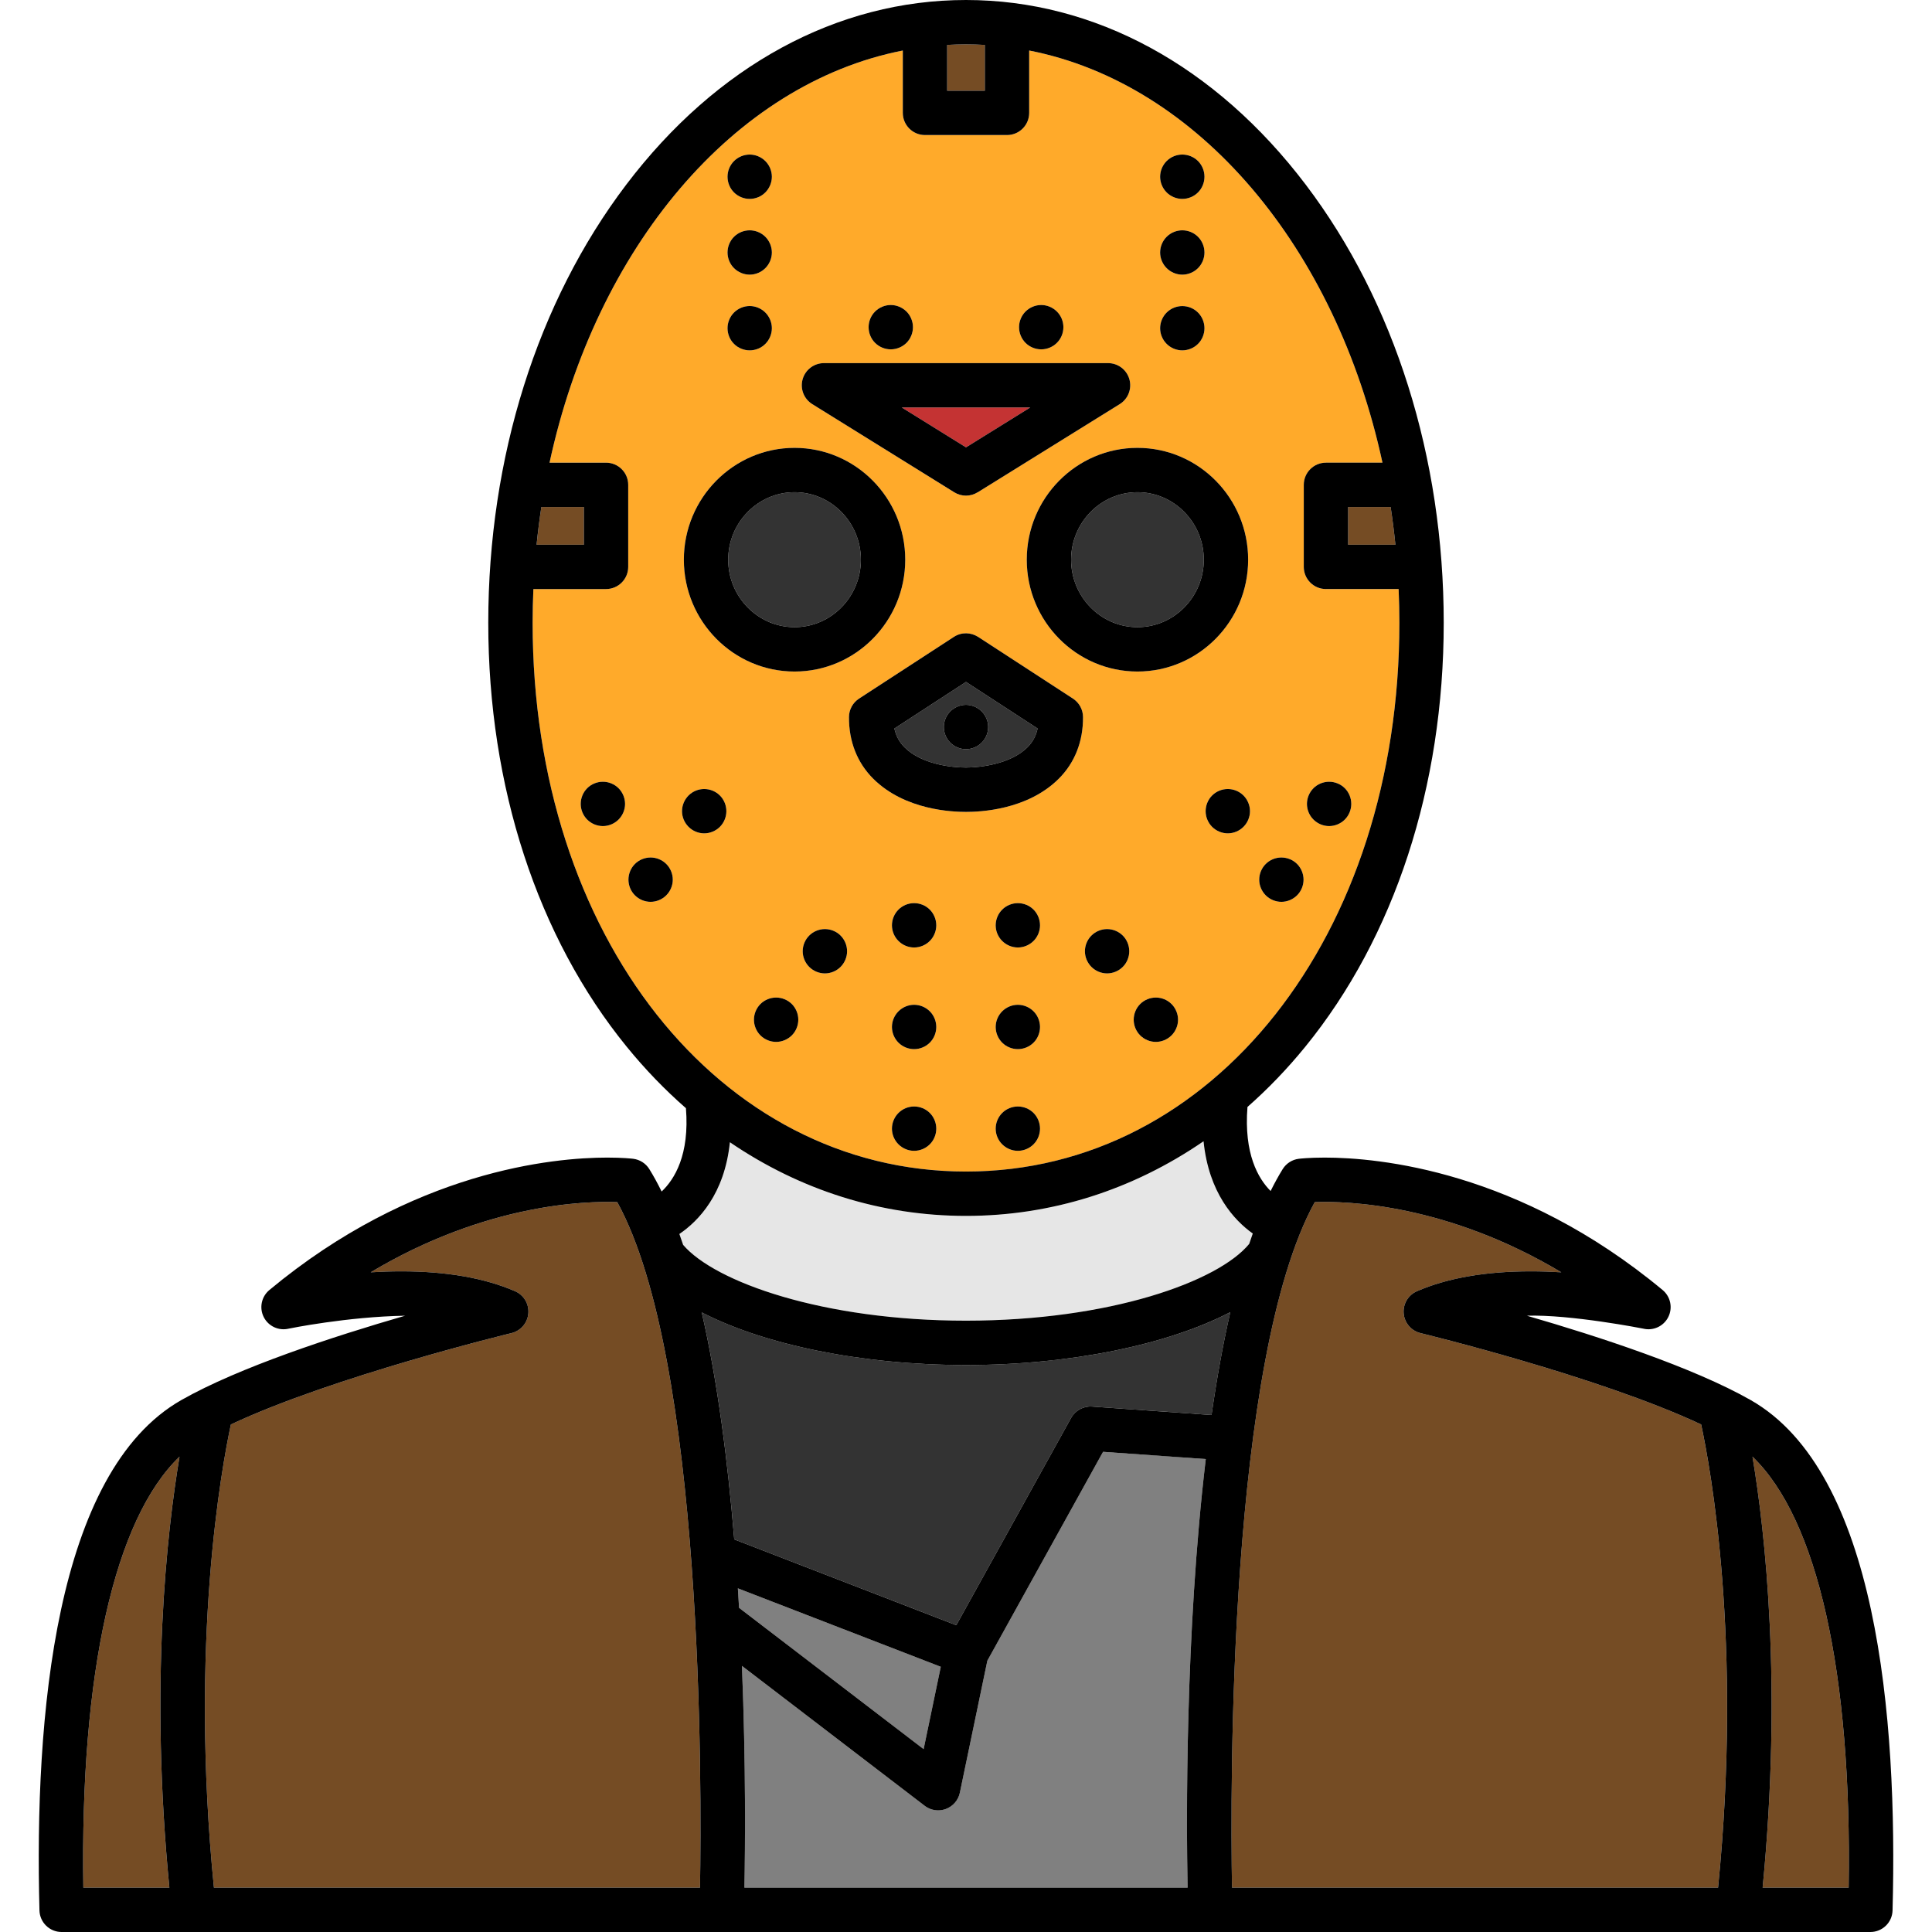 <?xml version="1.0" encoding="iso-8859-1"?>
<!-- Generator: Adobe Illustrator 19.0.0, SVG Export Plug-In . SVG Version: 6.00 Build 0)  -->
<svg version="1.1" id="Layer_1" xmlns="http://www.w3.org/2000/svg" xmlns:xlink="http://www.w3.org/1999/xlink" x="0px" y="0px"
	 viewBox="0 0 512 512" style="enable-background:new 0 0 512 512;" xml:space="preserve">
<path style="fill:#333333;" d="M301.436,166.209c9.694,0,17.582-8.023,17.582-17.886c0-9.863-7.888-17.886-17.582-17.886
	c-9.694,0-17.582,8.024-17.582,17.886C283.853,158.186,291.741,166.209,301.436,166.209z"/>
<polygon style="fill:#C43333;" points="273.033,107.981 238.967,107.981 255.999,118.556 "/>
<path style="fill:#333333;" d="M237.024,193.062c0.421,1.968,1.315,3.618,2.702,4.994c4.513,4.484,12.399,5.35,16.273,5.35
	c3.874,0,11.877-0.952,16.299-5.375c1.373-1.373,2.259-3.014,2.677-4.971l-18.976-12.348L237.024,193.062z M261.877,192.665
	c0,1.551-0.623,3.068-1.728,4.161c-1.094,1.093-2.611,1.716-4.149,1.716c-1.552,0-3.068-0.623-4.161-1.716
	c-1.093-1.093-1.716-2.609-1.716-4.161c0-1.54,0.623-3.056,1.716-4.149c1.104-1.093,2.609-1.728,4.161-1.728
	c1.54,0,3.056,0.635,4.149,1.728C261.254,189.609,261.877,191.125,261.877,192.665z"/>
<g>
	<path style="fill:#754C24;" d="M357.268,144.352h12.529c-0.342-3.363-0.759-6.693-1.262-9.984h-11.267V144.352z"/>
	<path style="fill:#754C24;" d="M260.991,11.908c-1.656-0.095-3.319-0.154-4.993-0.154c-1.673,0-3.336,0.059-4.991,0.153v12.131
		h9.984V11.908z"/>
</g>
<path style="fill:#333333;" d="M210.565,166.209c9.693,0,17.58-8.023,17.58-17.886c0-9.863-7.887-17.886-17.58-17.886
	c-9.696,0-17.584,8.024-17.584,17.886C192.982,158.186,200.87,166.209,210.565,166.209z"/>
<path style="fill:#754C24;" d="M22.084,500.246h22.802c-5.234-53.606-0.684-94.107,2.689-114.221
	C30.353,402.561,21.2,443.183,22.084,500.246z"/>
<path style="fill:#FFAA2A;" d="M255.998,310.473c65.476,0,114.851-62.513,114.851-145.412c0-3.007-0.072-5.991-0.201-8.955h-19.257
	c-3.246,0-5.877-2.632-5.877-5.877v-21.737c0-3.245,2.63-5.877,5.877-5.877h14.977c-12.32-56.997-48.806-100.448-93.623-109.226
	v16.526c0,3.245-2.63,5.877-5.877,5.877h-21.737c-3.246,0-5.877-2.632-5.877-5.877V13.389
	c-44.817,8.776-81.302,52.229-93.622,109.227h14.974c3.246,0,5.877,2.632,5.877,5.877v21.737c0,3.245-2.63,5.877-5.877,5.877
	h-19.255c-0.128,2.964-0.201,5.949-0.201,8.955C141.15,247.959,190.524,310.473,255.998,310.473z M348.079,208.885
	c1.093-1.093,2.609-1.716,4.149-1.716c1.55,0,3.067,0.623,4.161,1.716c1.093,1.093,1.716,2.609,1.716,4.161
	c0,1.539-0.623,3.056-1.716,4.149c-1.094,1.093-2.611,1.728-4.161,1.728c-1.54,0-3.057-0.635-4.149-1.728
	c-1.093-1.081-1.728-2.598-1.728-4.149C346.351,211.494,346.986,209.978,348.079,208.885z M163.922,217.195
	c-1.094,1.093-2.611,1.728-4.149,1.728c-1.551,0-3.068-0.635-4.161-1.728c-1.093-1.093-1.716-2.598-1.716-4.149
	c0-1.551,0.623-3.068,1.716-4.161c1.093-1.093,2.609-1.716,4.161-1.716c1.54,0,3.056,0.623,4.149,1.716
	c1.093,1.093,1.728,2.609,1.728,4.161C165.65,214.597,165.015,216.101,163.922,217.195z M209.843,274.388
	c-1.104,1.093-2.62,1.728-4.161,1.728c-1.55,0-3.067-0.635-4.161-1.728c-1.093-1.093-1.716-2.609-1.716-4.161
	c0-1.54,0.623-3.056,1.716-4.149c1.094-1.093,2.61-1.716,4.161-1.716c1.541,0,3.056,0.623,4.161,1.716
	c1.094,1.093,1.716,2.609,1.716,4.149C211.559,271.779,210.937,273.295,209.843,274.388z M222.761,256.24
	c-1.093,1.093-2.609,1.728-4.149,1.728c-1.55,0-3.067-0.635-4.161-1.728c-1.093-1.093-1.728-2.609-1.728-4.149
	c0-1.551,0.635-3.068,1.728-4.161c1.094-1.093,2.61-1.716,4.161-1.716c1.541,0,3.056,0.623,4.149,1.716
	c1.093,1.093,1.728,2.609,1.728,4.161C224.488,253.631,223.853,255.147,222.761,256.24z M246.41,303.255
	c-1.093,1.093-2.609,1.728-4.161,1.728c-1.54,0-3.056-0.635-4.149-1.728c-1.093-1.093-1.728-2.598-1.728-4.149
	c0-1.552,0.635-3.068,1.728-4.161c1.094-1.093,2.61-1.716,4.149-1.716c1.552,0,3.068,0.623,4.161,1.716
	c1.093,1.093,1.716,2.609,1.716,4.161C248.126,300.646,247.501,302.162,246.41,303.255z M246.41,276.316
	c-1.093,1.093-2.609,1.716-4.161,1.716c-1.54,0-3.056-0.623-4.149-1.716c-1.093-1.093-1.728-2.609-1.728-4.161
	c0-1.54,0.635-3.056,1.728-4.149c1.094-1.093,2.598-1.728,4.149-1.728c1.551,0,3.068,0.635,4.161,1.728
	c1.093,1.093,1.716,2.609,1.716,4.149C248.126,273.706,247.501,275.223,246.41,276.316z M246.41,249.364
	c-1.093,1.105-2.609,1.728-4.161,1.728c-1.551,0-3.056-0.623-4.149-1.728c-1.093-1.081-1.728-2.598-1.728-4.149
	c0-1.551,0.635-3.068,1.728-4.161c1.094-1.093,2.598-1.716,4.149-1.716c1.551,0,3.068,0.623,4.161,1.716
	c1.093,1.105,1.716,2.621,1.716,4.161S247.501,248.271,246.41,249.364z M273.9,303.255c-1.093,1.093-2.609,1.728-4.161,1.728
	c-1.54,0-3.056-0.635-4.148-1.728c-1.094-1.081-1.729-2.598-1.729-4.149c0-1.552,0.635-3.068,1.729-4.161
	c1.093-1.093,2.609-1.716,4.148-1.716c1.551,0,3.068,0.623,4.161,1.716c1.094,1.093,1.716,2.609,1.716,4.161
	C275.616,300.646,274.995,302.162,273.9,303.255z M273.9,276.316c-1.093,1.093-2.609,1.716-4.161,1.716
	c-1.54,0-3.056-0.623-4.148-1.716c-1.094-1.093-1.729-2.609-1.729-4.161c0-1.54,0.635-3.056,1.729-4.149
	c1.093-1.093,2.609-1.728,4.148-1.728c1.551,0,3.068,0.635,4.161,1.728c1.094,1.093,1.716,2.609,1.716,4.149
	C275.616,273.706,274.995,275.223,273.9,276.316z M273.9,249.364c-1.093,1.093-2.609,1.728-4.161,1.728
	c-1.54,0-3.056-0.635-4.148-1.728c-1.094-1.081-1.729-2.598-1.729-4.149c0-1.551,0.635-3.068,1.729-4.161
	c1.093-1.093,2.609-1.716,4.148-1.716c1.551,0,3.068,0.623,4.161,1.716c1.094,1.093,1.716,2.609,1.716,4.161
	C275.616,246.767,274.995,248.271,273.9,249.364z M280.559,206.394c-8.42,8.367-21.09,8.768-24.559,8.768
	c-3.469,0-16.138-0.4-24.559-8.768c-4.268-4.24-6.499-9.903-6.453-16.376c0.014-1.973,1.017-3.808,2.672-4.885l25.135-16.355
	c2.01-1.309,4.517-1.221,6.405,0.006l0.005-0.006l0.075,0.049c0.006,0.004,0.012,0.007,0.016,0.011l25.044,16.295
	c1.655,1.077,2.659,2.911,2.672,4.885C287.059,196.49,284.827,202.153,280.559,206.394z M297.55,256.24
	c-1.104,1.093-2.609,1.728-4.161,1.728c-1.55,0-3.056-0.635-4.148-1.728c-1.094-1.093-1.729-2.609-1.729-4.149
	c0-1.551,0.635-3.068,1.729-4.161c1.093-1.093,2.609-1.716,4.148-1.716c1.551,0,3.057,0.623,4.161,1.716
	c1.094,1.093,1.716,2.609,1.716,4.161C299.266,253.631,298.643,255.147,297.55,256.24z M310.467,274.388
	c-1.093,1.093-2.609,1.728-4.149,1.728c-1.55,0-3.067-0.635-4.161-1.728c-1.093-1.093-1.716-2.609-1.716-4.149
	c0-1.552,0.623-3.068,1.716-4.161c1.094-1.093,2.611-1.716,4.161-1.716c1.54,0,3.057,0.623,4.149,1.716
	c1.093,1.093,1.728,2.609,1.728,4.161C312.195,271.779,311.559,273.295,310.467,274.388z M335.432,228.96
	c1.093-1.093,2.598-1.716,4.148-1.716c1.551,0,3.068,0.623,4.161,1.716c1.094,1.093,1.716,2.609,1.716,4.161
	c0,1.54-0.622,3.056-1.716,4.149c-1.104,1.093-2.609,1.728-4.161,1.728c-1.54,0-3.056-0.635-4.148-1.728
	c-1.094-1.093-1.729-2.609-1.729-4.149C333.703,231.569,334.338,230.053,335.432,228.96z M329.532,219.122
	c-1.093,1.093-2.609,1.728-4.148,1.728c-1.552,0-3.068-0.635-4.161-1.728c-1.094-1.093-1.716-2.609-1.716-4.149
	c0-1.551,0.622-3.068,1.716-4.161c1.093-1.093,2.609-1.716,4.161-1.716c1.539,0,3.056,0.623,4.148,1.716
	c1.094,1.093,1.729,2.609,1.729,4.161C331.26,216.513,330.625,218.029,329.532,219.122z M309.174,42.675
	c1.093-1.093,2.609-1.716,4.148-1.716c1.551,0,3.068,0.623,4.161,1.716c1.094,1.093,1.716,2.609,1.716,4.161
	c0,1.551-0.622,3.068-1.716,4.161c-1.093,1.093-2.609,1.716-4.161,1.716c-1.54,0-3.056-0.623-4.148-1.716
	c-1.094-1.093-1.729-2.609-1.729-4.161C307.445,45.285,308.081,43.768,309.174,42.675z M309.174,62.751
	c1.093-1.093,2.609-1.716,4.148-1.716c1.551,0,3.068,0.623,4.161,1.716c1.094,1.093,1.716,2.609,1.716,4.161
	s-0.622,3.056-1.716,4.149c-1.093,1.093-2.609,1.728-4.161,1.728c-1.54,0-3.056-0.635-4.148-1.728
	c-1.094-1.093-1.729-2.598-1.729-4.149S308.081,63.844,309.174,62.751z M309.174,82.826c1.093-1.093,2.609-1.716,4.148-1.716
	c1.551,0,3.068,0.623,4.161,1.716c1.094,1.093,1.716,2.609,1.716,4.161c0,1.54-0.622,3.056-1.716,4.149
	c-1.093,1.093-2.609,1.716-4.161,1.716c-1.54,0-3.056-0.623-4.148-1.716c-1.094-1.093-1.729-2.609-1.729-4.149
	C307.445,85.435,308.081,83.919,309.174,82.826z M330.772,148.324c0,16.344-13.159,29.639-29.336,29.639
	c-16.177,0-29.336-13.296-29.336-29.639s13.159-29.639,29.336-29.639C317.612,118.684,330.772,131.981,330.772,148.324z
	 M271.774,82.556c1.093-1.093,2.609-1.728,4.161-1.728c1.54,0,3.056,0.635,4.149,1.728c1.104,1.093,1.728,2.598,1.728,4.149
	s-0.623,3.068-1.728,4.161c-1.094,1.093-2.611,1.716-4.149,1.716c-1.551,0-3.068-0.623-4.161-1.716
	c-1.093-1.093-1.716-2.609-1.716-4.161S270.681,83.649,271.774,82.556z M231.905,82.556c1.104-1.093,2.609-1.728,4.161-1.728
	c1.54,0,3.056,0.635,4.161,1.728c1.093,1.093,1.716,2.609,1.716,4.149c0,1.551-0.623,3.068-1.716,4.161
	c-1.106,1.093-2.621,1.716-4.161,1.716c-1.551,0-3.056-0.623-4.161-1.716c-1.094-1.093-1.716-2.609-1.716-4.161
	S230.811,83.649,231.905,82.556z M212.708,100.492c0.721-2.525,3.027-4.265,5.652-4.265h75.28c2.625,0,4.932,1.741,5.652,4.265
	c0.719,2.525-0.321,5.22-2.552,6.604l-37.64,23.37l-0.006-0.009c-0.934,0.578-2.008,0.893-3.101,0.893
	c-1.058,0.001-2.13-0.286-3.095-0.884l-37.639-23.37C213.029,105.712,211.989,103.017,212.708,100.492z M194.516,42.687
	c1.094-1.093,2.611-1.728,4.161-1.728c1.541,0,3.057,0.635,4.149,1.728c1.093,1.093,1.728,2.609,1.728,4.149
	c0,1.551-0.635,3.056-1.728,4.161c-1.093,1.093-2.609,1.716-4.149,1.716c-1.55,0-3.067-0.623-4.161-1.716
	c-1.093-1.093-1.716-2.609-1.716-4.161C192.8,45.285,193.424,43.78,194.516,42.687z M194.516,62.751
	c1.094-1.093,2.611-1.716,4.161-1.716c1.541,0,3.057,0.623,4.149,1.716c1.093,1.105,1.728,2.621,1.728,4.161
	s-0.635,3.056-1.728,4.149c-1.093,1.093-2.609,1.728-4.149,1.728c-1.55,0-3.067-0.635-4.161-1.728
	c-1.093-1.093-1.716-2.609-1.716-4.149C192.8,65.36,193.424,63.844,194.516,62.751z M194.516,82.826
	c1.094-1.093,2.611-1.728,4.161-1.728c1.541,0,3.057,0.635,4.149,1.728c1.093,1.093,1.728,2.609,1.728,4.149
	c0,1.551-0.635,3.068-1.728,4.161c-1.093,1.093-2.609,1.716-4.149,1.716c-1.55,0-3.067-0.623-4.161-1.716
	c-1.093-1.093-1.716-2.609-1.716-4.161C192.8,85.435,193.424,83.919,194.516,82.826z M210.565,118.684
	c16.175,0,29.334,13.297,29.334,29.639c0,16.344-13.158,29.639-29.334,29.639c-16.177,0-29.337-13.296-29.337-29.639
	C181.228,131.981,194.389,118.684,210.565,118.684z M176.569,237.27c-1.093,1.093-2.609,1.728-4.149,1.728
	c-1.551,0-3.067-0.635-4.161-1.728c-1.093-1.093-1.716-2.609-1.716-4.149c0-1.551,0.623-3.068,1.716-4.161
	c1.094-1.093,2.609-1.716,4.161-1.716c1.541,0,3.057,0.623,4.149,1.716c1.093,1.093,1.728,2.609,1.728,4.161
	C178.297,234.661,177.662,236.177,176.569,237.27z M180.742,214.973c0-1.551,0.635-3.068,1.728-4.161
	c1.094-1.093,2.598-1.716,4.149-1.716s3.068,0.623,4.161,1.716c1.093,1.093,1.716,2.609,1.716,4.161c0,1.54-0.623,3.056-1.716,4.149
	c-1.093,1.093-2.609,1.728-4.161,1.728s-3.056-0.635-4.149-1.728C181.376,218.029,180.742,216.525,180.742,214.973z"/>
<path style="fill:#808080;" d="M292.321,384.743L261.656,440.1l-7.286,34.98c-0.413,1.978-1.811,3.606-3.704,4.31
	c-0.665,0.247-1.359,0.368-2.048,0.368c-1.274,0-2.533-0.414-3.573-1.211l-48.428-37.075c1.064,26.168,0.858,48.406,0.658,58.772
	h117.45c-0.33-17.225-0.685-67.217,4.817-113.581L292.321,384.743z"/>
<path style="fill:#333333;" d="M185.974,347.798c4.196,18.296,6.896,39.411,8.611,60.155l58.843,22.747l30.428-54.931
	c1.106-1.999,3.265-3.178,5.555-3.015l31.66,2.234c1.363-9.49,3.008-18.678,4.977-27.253c-16.539,8.605-42.332,14.01-70.07,14.01
	C228.325,361.746,202.546,356.362,185.974,347.798z"/>
<path style="fill:#E6E6E6;" d="M255.975,349.993c38.204,0,66.902-10.388,75.071-20.346c0.311-0.931,0.628-1.847,0.952-2.749
	c-4.933-3.514-11.66-10.75-13.044-24.451c-18.792,12.908-40.332,19.779-62.956,19.779c-22.468,0-43.868-6.782-62.57-19.522
	c-1.407,13.713-8.308,20.868-13.383,24.313c0.337,0.949,0.669,1.912,0.996,2.891C189.487,339.763,218.129,349.993,255.975,349.993z"
	/>
<path style="fill:#754C24;" d="M98.235,337.173c2.61-0.161,5.33-0.256,8.109-0.256c11.939,0,22.084,1.771,30.149,5.266
	c2.32,1.004,3.736,3.379,3.519,5.898c-0.216,2.519-2.022,4.616-4.477,5.208c-0.515,0.123-47.19,11.455-74.352,24.206
	c-2.407,11.19-10.994,57.531-4.492,122.752h128.815c0.46-26.728,0.977-140.033-21.928-181.674
	C155.08,318.252,128.603,319.02,98.235,337.173z"/>
<path style="fill:#808080;" d="M249.315,441.713l-53.774-20.788c0.113,1.731,0.217,3.451,0.317,5.166l48.912,37.445L249.315,441.713
	z"/>
<g>
	<path style="fill:#754C24;" d="M376.463,353.288c-2.457-0.592-4.261-2.689-4.478-5.208s1.2-4.894,3.519-5.898
		c8.067-3.494,18.21-5.266,30.149-5.266c2.779,0,5.5,0.095,8.109,0.256c-30.366-18.15-56.835-18.92-65.342-18.6
		c-22.913,41.653-22.39,154.948-21.928,181.674h128.814c6.52-65.358-2.077-111.585-4.489-122.751
		C423.658,364.745,376.979,353.413,376.463,353.288z"/>
	<path style="fill:#754C24;" d="M154.729,134.368h-11.265c-0.504,3.29-0.92,6.621-1.262,9.984h12.527V134.368z"/>
	<path style="fill:#754C24;" d="M467.114,500.246h22.801c0.884-57.064-8.268-97.686-25.494-114.223
		C467.794,406.137,472.349,446.634,467.114,500.246z"/>
</g>
<path d="M210.565,177.963c16.175,0,29.334-13.296,29.334-29.639s-13.158-29.639-29.334-29.639
	c-16.177,0-29.337,13.297-29.337,29.639C181.228,164.667,194.389,177.963,210.565,177.963z M210.565,130.438
	c9.693,0,17.58,8.024,17.58,17.886c0,9.863-7.887,17.886-17.58,17.886c-9.696,0-17.584-8.023-17.584-17.886
	C192.982,138.462,200.87,130.438,210.565,130.438z"/>
<path d="M272.1,148.324c0,16.344,13.159,29.639,29.336,29.639c16.177,0,29.336-13.296,29.336-29.639s-13.159-29.639-29.336-29.639
	C285.26,118.684,272.1,131.981,272.1,148.324z M301.436,130.438c9.694,0,17.582,8.024,17.582,17.886
	c0,9.863-7.888,17.886-17.582,17.886c-9.694,0-17.582-8.023-17.582-17.886C283.853,138.462,291.741,130.438,301.436,130.438z"/>
<path d="M198.677,92.852c1.541,0,3.057-0.623,4.149-1.716c1.093-1.093,1.728-2.609,1.728-4.161c0-1.54-0.635-3.056-1.728-4.149
	c-1.093-1.093-2.609-1.728-4.149-1.728c-1.55,0-3.067,0.635-4.161,1.728c-1.093,1.093-1.716,2.609-1.716,4.149
	c0,1.551,0.623,3.068,1.716,4.161C195.61,92.229,197.126,92.852,198.677,92.852z"/>
<path d="M198.677,72.788c1.541,0,3.057-0.635,4.149-1.728c1.093-1.093,1.728-2.609,1.728-4.149s-0.635-3.056-1.728-4.161
	c-1.093-1.093-2.609-1.716-4.149-1.716c-1.55,0-3.067,0.623-4.161,1.716c-1.093,1.093-1.716,2.609-1.716,4.161
	c0,1.54,0.623,3.056,1.716,4.149C195.61,72.154,197.126,72.788,198.677,72.788z"/>
<path d="M198.677,52.713c1.541,0,3.057-0.623,4.149-1.716c1.093-1.105,1.728-2.609,1.728-4.161c0-1.54-0.635-3.056-1.728-4.149
	c-1.093-1.093-2.609-1.728-4.149-1.728c-1.55,0-3.067,0.635-4.161,1.728c-1.093,1.093-1.716,2.599-1.716,4.149
	c0,1.551,0.623,3.068,1.716,4.161C195.61,52.09,197.126,52.713,198.677,52.713z"/>
<path d="M313.322,92.852c1.551,0,3.068-0.623,4.161-1.716c1.094-1.093,1.716-2.609,1.716-4.149c0-1.551-0.622-3.068-1.716-4.161
	c-1.093-1.093-2.609-1.716-4.161-1.716c-1.54,0-3.056,0.623-4.148,1.716c-1.094,1.093-1.729,2.609-1.729,4.161
	c0,1.54,0.635,3.056,1.729,4.149C310.267,92.229,311.784,92.852,313.322,92.852z"/>
<path d="M313.322,72.788c1.551,0,3.068-0.635,4.161-1.728c1.094-1.093,1.716-2.598,1.716-4.149s-0.622-3.068-1.716-4.161
	c-1.093-1.093-2.609-1.716-4.161-1.716c-1.54,0-3.056,0.623-4.148,1.716c-1.094,1.093-1.729,2.609-1.729,4.161
	s0.635,3.056,1.729,4.149C310.267,72.154,311.784,72.788,313.322,72.788z"/>
<path d="M313.322,52.713c1.551,0,3.068-0.623,4.161-1.716c1.094-1.093,1.716-2.609,1.716-4.161c0-1.551-0.622-3.068-1.716-4.161
	c-1.093-1.093-2.609-1.716-4.161-1.716c-1.54,0-3.056,0.623-4.148,1.716c-1.094,1.093-1.729,2.609-1.729,4.161
	c0,1.551,0.635,3.068,1.729,4.161C310.267,52.09,311.784,52.713,313.322,52.713z"/>
<path d="M275.935,92.582c1.54,0,3.056-0.623,4.149-1.716c1.104-1.093,1.728-2.609,1.728-4.161s-0.623-3.056-1.728-4.149
	c-1.094-1.093-2.61-1.728-4.149-1.728c-1.552,0-3.068,0.635-4.161,1.728c-1.093,1.093-1.716,2.598-1.716,4.149
	s0.623,3.068,1.716,4.161C272.867,91.959,274.383,92.582,275.935,92.582z"/>
<path d="M236.066,92.582c1.54,0,3.056-0.623,4.161-1.716c1.093-1.093,1.716-2.609,1.716-4.161c0-1.54-0.623-3.056-1.716-4.149
	c-1.106-1.093-2.621-1.728-4.161-1.728c-1.551,0-3.056,0.635-4.161,1.728c-1.094,1.093-1.716,2.598-1.716,4.149
	s0.622,3.068,1.716,4.161C233.009,91.959,234.515,92.582,236.066,92.582z"/>
<path d="M190.779,219.122c1.093-1.093,1.716-2.609,1.716-4.149c0-1.551-0.623-3.068-1.716-4.161
	c-1.093-1.093-2.609-1.716-4.161-1.716s-3.056,0.623-4.149,1.716c-1.093,1.093-1.728,2.609-1.728,4.161
	c0,1.551,0.635,3.056,1.728,4.149c1.094,1.093,2.598,1.728,4.149,1.728S189.686,220.215,190.779,219.122z"/>
<path d="M172.42,227.244c-1.551,0-3.067,0.623-4.161,1.716c-1.093,1.093-1.716,2.609-1.716,4.161c0,1.54,0.623,3.056,1.716,4.149
	c1.094,1.093,2.609,1.728,4.161,1.728c1.541,0,3.057-0.635,4.149-1.728c1.093-1.093,1.728-2.609,1.728-4.149
	c0-1.551-0.635-3.068-1.728-4.161C175.476,227.867,173.96,227.244,172.42,227.244z"/>
<path d="M159.773,207.169c-1.551,0-3.068,0.623-4.161,1.716c-1.093,1.093-1.716,2.609-1.716,4.161c0,1.551,0.623,3.056,1.716,4.149
	c1.093,1.093,2.609,1.728,4.161,1.728c1.54,0,3.056-0.635,4.149-1.728c1.093-1.093,1.728-2.598,1.728-4.149
	c0-1.551-0.635-3.068-1.728-4.161C162.828,207.792,161.311,207.169,159.773,207.169z"/>
<path d="M242.249,239.339c-1.551,0-3.056,0.623-4.149,1.716c-1.093,1.093-1.728,2.609-1.728,4.161c0,1.551,0.635,3.068,1.728,4.149
	c1.094,1.105,2.598,1.728,4.149,1.728c1.551,0,3.068-0.623,4.161-1.728c1.093-1.093,1.716-2.609,1.716-4.149
	s-0.623-3.056-1.716-4.161C245.316,239.961,243.8,239.339,242.249,239.339z"/>
<path d="M218.611,246.214c-1.55,0-3.067,0.623-4.161,1.716c-1.093,1.093-1.728,2.609-1.728,4.161c0,1.54,0.635,3.056,1.728,4.149
	c1.094,1.093,2.61,1.728,4.161,1.728c1.541,0,3.056-0.635,4.149-1.728c1.093-1.093,1.728-2.609,1.728-4.149
	c0-1.551-0.635-3.068-1.728-4.161C221.668,246.837,220.152,246.214,218.611,246.214z"/>
<path d="M205.682,264.362c-1.55,0-3.067,0.623-4.161,1.716c-1.093,1.093-1.716,2.609-1.716,4.149c0,1.552,0.623,3.068,1.716,4.161
	c1.094,1.093,2.61,1.728,4.161,1.728c1.541,0,3.056-0.635,4.161-1.728c1.094-1.093,1.716-2.609,1.716-4.161
	c0-1.54-0.622-3.056-1.716-4.149C208.739,264.985,207.223,264.362,205.682,264.362z"/>
<path d="M242.249,266.278c-1.551,0-3.056,0.635-4.149,1.728c-1.093,1.093-1.728,2.609-1.728,4.149c0,1.551,0.635,3.068,1.728,4.161
	c1.094,1.093,2.61,1.716,4.149,1.716c1.552,0,3.068-0.623,4.161-1.716c1.093-1.093,1.716-2.609,1.716-4.161
	c0-1.54-0.623-3.056-1.716-4.149C245.316,266.913,243.8,266.278,242.249,266.278z"/>
<path d="M242.249,293.229c-1.54,0-3.056,0.623-4.149,1.716c-1.093,1.093-1.728,2.609-1.728,4.161s0.635,3.056,1.728,4.149
	c1.094,1.093,2.61,1.728,4.149,1.728c1.552,0,3.068-0.635,4.161-1.728c1.093-1.093,1.716-2.609,1.716-4.149
	c0-1.552-0.623-3.068-1.716-4.161C245.316,293.852,243.8,293.229,242.249,293.229z"/>
<path d="M325.383,209.096c-1.551,0-3.068,0.623-4.161,1.716c-1.094,1.093-1.716,2.609-1.716,4.161c0,1.54,0.622,3.056,1.716,4.149
	c1.093,1.093,2.609,1.728,4.161,1.728c1.539,0,3.056-0.635,4.148-1.728c1.094-1.093,1.729-2.609,1.729-4.149
	c0-1.551-0.635-3.068-1.729-4.161C328.439,209.719,326.922,209.096,325.383,209.096z"/>
<path d="M339.58,238.998c1.551,0,3.057-0.635,4.161-1.728c1.094-1.093,1.716-2.609,1.716-4.149c0-1.551-0.622-3.068-1.716-4.161
	c-1.093-1.093-2.609-1.716-4.161-1.716c-1.55,0-3.056,0.623-4.148,1.716c-1.094,1.093-1.729,2.609-1.729,4.161
	c0,1.54,0.635,3.056,1.729,4.149C336.525,238.363,338.042,238.998,339.58,238.998z"/>
<path d="M352.228,218.922c1.55,0,3.067-0.635,4.161-1.728c1.093-1.093,1.716-2.609,1.716-4.149c0-1.551-0.623-3.068-1.716-4.161
	c-1.094-1.093-2.611-1.716-4.161-1.716c-1.54,0-3.057,0.623-4.149,1.716c-1.093,1.093-1.728,2.609-1.728,4.161
	c0,1.551,0.635,3.068,1.728,4.149C349.171,218.288,350.689,218.922,352.228,218.922z"/>
<path d="M269.739,239.339c-1.54,0-3.056,0.623-4.148,1.716c-1.094,1.093-1.729,2.609-1.729,4.161c0,1.551,0.635,3.068,1.729,4.149
	c1.093,1.093,2.609,1.728,4.148,1.728c1.552,0,3.068-0.635,4.161-1.728c1.094-1.093,1.716-2.598,1.716-4.149
	c0-1.551-0.622-3.068-1.716-4.161C272.808,239.961,271.292,239.339,269.739,239.339z"/>
<path d="M293.389,246.214c-1.54,0-3.056,0.623-4.148,1.716c-1.094,1.093-1.729,2.609-1.729,4.161c0,1.54,0.635,3.056,1.729,4.149
	c1.093,1.093,2.598,1.728,4.148,1.728c1.551,0,3.057-0.635,4.161-1.728c1.094-1.093,1.716-2.609,1.716-4.149
	c0-1.551-0.622-3.068-1.716-4.161C296.445,246.837,294.941,246.214,293.389,246.214z"/>
<path d="M306.318,264.362c-1.55,0-3.067,0.623-4.161,1.716c-1.093,1.093-1.716,2.609-1.716,4.161c0,1.54,0.623,3.056,1.716,4.149
	c1.094,1.093,2.611,1.728,4.161,1.728c1.54,0,3.057-0.635,4.149-1.728c1.093-1.093,1.728-2.609,1.728-4.149
	c0-1.552-0.635-3.068-1.728-4.161C309.374,264.985,307.858,264.362,306.318,264.362z"/>
<path d="M269.739,266.278c-1.54,0-3.056,0.635-4.148,1.728c-1.094,1.093-1.729,2.609-1.729,4.149c0,1.551,0.635,3.068,1.729,4.161
	c1.093,1.093,2.609,1.716,4.148,1.716c1.552,0,3.068-0.623,4.161-1.716c1.094-1.093,1.716-2.609,1.716-4.161
	c0-1.54-0.622-3.056-1.716-4.149C272.808,266.913,271.292,266.278,269.739,266.278z"/>
<path d="M269.739,293.229c-1.54,0-3.056,0.623-4.148,1.716c-1.094,1.093-1.729,2.609-1.729,4.161s0.635,3.068,1.729,4.149
	c1.093,1.093,2.609,1.728,4.148,1.728c1.552,0,3.068-0.635,4.161-1.728c1.094-1.093,1.716-2.609,1.716-4.149
	c0-1.552-0.622-3.068-1.716-4.161C272.808,293.852,271.292,293.229,269.739,293.229z"/>
<path d="M215.26,107.097l37.639,23.37c0.965,0.599,2.036,0.885,3.095,0.884c1.093,0,2.166-0.315,3.101-0.893l0.006,0.009
	l37.64-23.37c2.231-1.385,3.271-4.081,2.552-6.604c-0.719-2.525-3.027-4.265-5.652-4.265H218.36c-2.625,0-4.931,1.741-5.652,4.265
	C211.989,103.017,213.029,105.712,215.26,107.097z M273.033,107.981l-17.033,10.575l-17.032-10.575H273.033z"/>
<path d="M251.84,188.515c-1.093,1.093-1.716,2.609-1.716,4.149c0,1.551,0.623,3.068,1.716,4.161
	c1.093,1.093,2.609,1.716,4.161,1.716c1.54,0,3.056-0.623,4.149-1.716c1.104-1.093,1.728-2.609,1.728-4.161
	c0-1.54-0.623-3.056-1.728-4.149c-1.094-1.093-2.611-1.728-4.149-1.728C254.449,186.788,252.943,187.422,251.84,188.515z"/>
<path d="M284.34,185.133l-25.044-16.295c-0.005-0.004-0.011-0.007-0.016-0.011l-0.075-0.049l-0.005,0.006
	c-1.888-1.227-4.395-1.315-6.405-0.006l-25.135,16.355c-1.655,1.077-2.659,2.911-2.672,4.885
	c-0.046,6.474,2.185,12.137,6.453,16.376c8.42,8.369,21.09,8.768,24.559,8.768c3.469,0,16.138-0.4,24.559-8.768
	c4.268-4.24,6.499-9.903,6.453-16.376C286.999,188.043,285.995,186.209,284.34,185.133z M272.298,198.032
	c-4.423,4.423-12.425,5.375-16.299,5.375c-3.874,0-11.76-0.866-16.273-5.35c-1.387-1.378-2.28-3.027-2.702-4.994l18.976-12.348
	l18.976,12.348C274.557,195.019,273.671,196.661,272.298,198.032z"/>
<path d="M463.918,371.015c-15.254-8.668-40.35-16.857-59.289-22.34c11.595-0.366,30.689,3.39,30.826,3.423
	c2.654,0.655,5.416-0.614,6.651-3.058c1.234-2.445,0.616-5.417-1.49-7.167c-38.101-31.68-75.31-35.1-89.539-35.1
	c-4.189,0-6.615,0.284-6.878,0.317c-1.764,0.217-3.336,1.222-4.274,2.734c-1.115,1.798-2.178,3.747-3.199,5.808
	c-3.307-3.312-7.112-9.89-6.134-22.277c5.422-4.774,10.551-10.099,15.33-15.969c23.653-29.05,36.68-68.941,36.68-112.323
	c0-43.794-12.982-85.03-36.555-116.111C322.109,17.384,290.129,0,255.998,0c-34.128,0-66.108,17.384-90.048,48.95
	c-23.572,31.082-36.554,72.317-36.554,116.111c0,43.382,13.027,83.273,36.679,112.323c4.89,6.005,10.146,11.441,15.705,16.299
	c0.988,12.355-3.014,18.848-6.44,22.081c-1.041-2.111-2.126-4.104-3.265-5.941c-0.938-1.512-2.509-2.516-4.274-2.734
	c-0.263-0.033-2.689-0.317-6.878-0.317c-14.229,0-51.439,3.42-89.541,35.101c-2.105,1.75-2.721,4.72-1.49,7.164
	c1.232,2.445,3.992,3.714,6.648,3.062c0.14-0.034,15.428-3.157,30.829-3.424c-18.939,5.482-44.036,13.672-59.289,22.34
	c-33.567,19.079-38.988,84.088-37.624,135.265c0.085,3.183,2.689,5.721,5.875,5.721h479.339c3.185,0,5.79-2.536,5.874-5.721
	C502.909,455.103,497.49,390.094,463.918,371.015z M44.887,500.246H22.085c-0.884-57.063,8.269-97.685,25.491-114.221
	C44.203,406.138,39.653,446.64,44.887,500.246z M369.798,144.352h-12.529v-9.984h11.267
	C369.038,137.66,369.456,140.989,369.798,144.352z M251.008,11.907c1.655-0.094,3.318-0.153,4.991-0.153
	c1.674,0,3.337,0.059,4.993,0.154v12.13h-9.984V11.907z M143.465,134.368h11.265v9.984h-12.527
	C142.544,140.989,142.96,137.66,143.465,134.368z M141.15,165.061c0-3.007,0.073-5.991,0.201-8.955h19.255
	c3.246,0,5.877-2.632,5.877-5.877v-21.737c0-3.245-2.63-5.877-5.877-5.877h-14.974c12.321-56.998,48.805-100.45,93.622-109.227
	v16.526c0,3.245,2.63,5.877,5.877,5.877h21.737c3.246,0,5.877-2.632,5.877-5.877V13.387c44.817,8.778,81.303,52.229,93.623,109.226
	h-14.977c-3.246,0-5.877,2.632-5.877,5.877v21.737c0,3.245,2.63,5.877,5.877,5.877h19.257c0.128,2.964,0.201,5.949,0.201,8.955
	c0,82.899-49.375,145.412-114.851,145.412C190.524,310.473,141.15,247.959,141.15,165.061z M193.428,302.704
	c18.701,12.74,40.101,19.522,62.57,19.522c22.624,0,44.163-6.871,62.956-19.779c1.385,13.701,8.11,20.937,13.044,24.451
	c-0.323,0.903-0.641,1.818-0.952,2.749c-8.169,9.958-36.867,20.346-75.071,20.346c-37.846,0-66.487-10.229-74.935-20.085
	c-0.326-0.979-0.658-1.943-0.996-2.891C185.12,323.572,192.02,316.418,193.428,302.704z M185.507,500.246H56.693
	c-6.502-65.221,2.085-111.563,4.492-122.752c27.162-12.75,73.837-24.081,74.352-24.206c2.457-0.592,4.261-2.689,4.477-5.208
	c0.217-2.519-1.2-4.894-3.519-5.898c-8.065-3.494-18.21-5.266-30.149-5.266c-2.779,0-5.5,0.095-8.109,0.256
	c30.368-18.152,56.843-18.921,65.344-18.6C186.483,360.214,185.966,473.518,185.507,500.246z M195.541,420.925l53.774,20.788
	l-4.545,21.823l-48.912-37.445C195.758,424.376,195.653,422.655,195.541,420.925z M314.726,500.246h-117.45
	c0.2-10.367,0.407-32.604-0.658-58.772l48.428,37.075c1.04,0.797,2.299,1.211,3.573,1.211c0.689,0,1.382-0.121,2.048-0.368
	c1.892-0.704,3.292-2.332,3.704-4.31l7.286-34.98l30.664-55.358l27.22,1.922C314.04,433.029,314.395,483.021,314.726,500.246z
	 M321.068,374.989l-31.66-2.234c-2.288-0.163-4.448,1.016-5.555,3.015l-30.428,54.931l-58.843-22.747
	c-1.715-20.744-4.415-41.86-8.611-60.155c16.573,8.564,42.351,13.948,70.002,13.948c27.739,0,53.531-5.406,70.07-14.01
	C324.076,356.31,322.431,365.499,321.068,374.989z M455.307,500.246H326.495c-0.462-26.726-0.985-140.02,21.928-181.674
	c8.506-0.32,34.977,0.449,65.342,18.6c-2.611-0.161-5.33-0.256-8.109-0.256c-11.939,0-22.083,1.771-30.149,5.266
	c-2.32,1.004-3.737,3.379-3.519,5.898c0.217,2.519,2.022,4.616,4.478,5.208c0.515,0.123,47.194,11.456,74.355,24.207
	C453.231,388.661,461.827,434.887,455.307,500.246z M489.916,500.246h-22.801c5.235-53.612,0.681-94.108-2.692-114.223
	C481.647,402.56,490.8,443.182,489.916,500.246z"/>
<g>
</g>
<g>
</g>
<g>
</g>
<g>
</g>
<g>
</g>
<g>
</g>
<g>
</g>
<g>
</g>
<g>
</g>
<g>
</g>
<g>
</g>
<g>
</g>
<g>
</g>
<g>
</g>
<g>
</g>
</svg>
